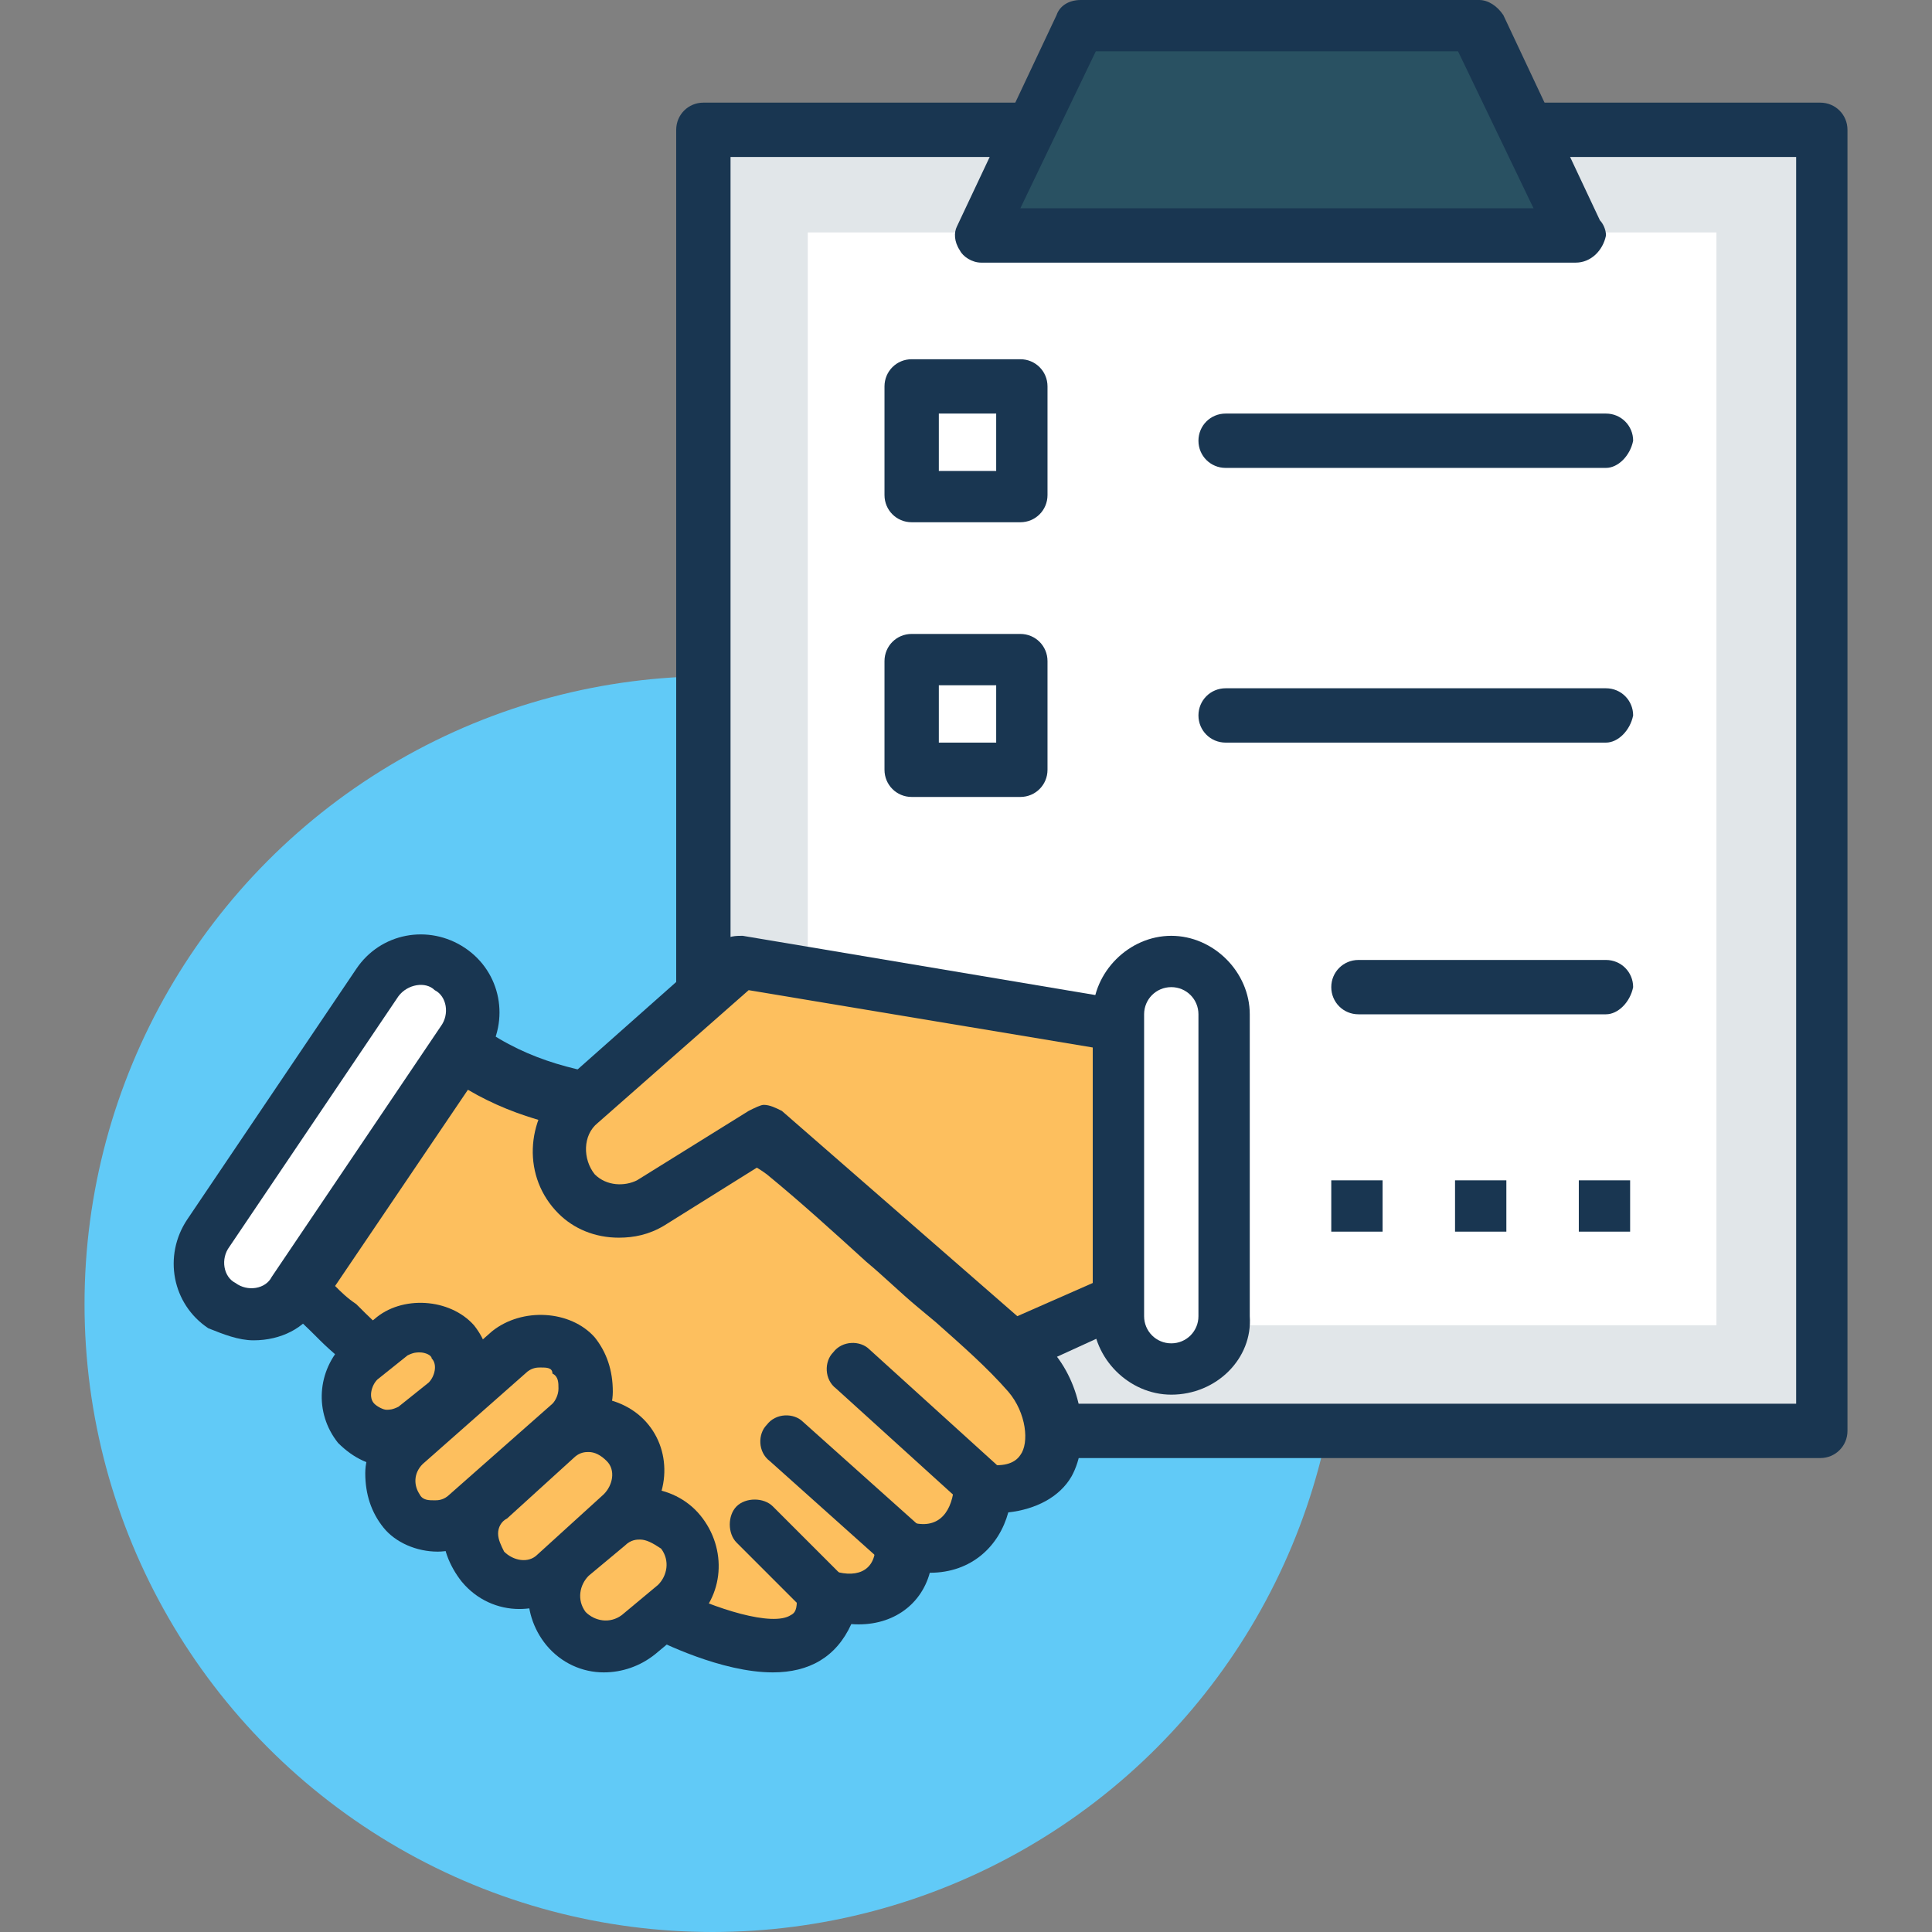 <?xml version="1.0"?>
<svg xmlns="http://www.w3.org/2000/svg" xmlns:xlink="http://www.w3.org/1999/xlink" xmlns:svgjs="http://svgjs.com/svgjs" version="1.1" width="512" height="512" x="0" y="0" viewBox="0 0 496.485 496.485" style="enable-background:new 0 0 512 512" xml:space="preserve" class=""><rect x="0" y="0" width="496.485" height="496.485" fill="#808080" stroke="none"/><g>
<circle xmlns="http://www.w3.org/2000/svg" style="" cx="183.079" cy="335.127" r="161.358" fill="#61caf7" data-original="#4fbf9f" class=""/>
<rect xmlns="http://www.w3.org/2000/svg" x="180.752" y="33.358" style="" width="287.03" height="334.352" fill="#e1e6e9" data-original="#e1e6e9" class=""/>
<path xmlns="http://www.w3.org/2000/svg" style="" d="M467.782,374.691h-287.03c-3.879,0-6.982-3.103-6.982-6.982V33.358c0-3.879,3.103-6.982,6.982-6.982  h287.03c3.879,0,6.982,3.103,6.982,6.982v334.352C474.764,371.588,471.661,374.691,467.782,374.691z M187.733,360.727h273.842  V40.339H187.733V360.727z" fill="#193651" data-original="#193651" class=""/>
<rect xmlns="http://www.w3.org/2000/svg" x="207.585" y="59.733" style="" width="233.503" height="280.824" fill="#ffffff" data-original="#ffffff" class=""/>
<path xmlns="http://www.w3.org/2000/svg" style="" d="M169.891,414.255c10.861,5.43,42.667,18.618,41.891-4.655c10.861,3.879,20.945-0.776,20.17-13.188  c10.861,3.879,20.17-3.103,20.17-14.739c20.17,3.879,21.721-17.067,12.412-29.479c-6.982-8.533-15.515-15.515-24.048-22.497  c-13.188-11.636-25.6-24.048-38.788-34.133c-9.309-6.982-18.618-6.982-30.255-9.309c-20.17-3.879-35.685-4.655-52.752-17.067  l-41.115,61.285c5.43,5.43,12.412,11.636,18.618,17.842" fill="#fdbf5e" data-original="#fdbf5e" class=""/>
<path xmlns="http://www.w3.org/2000/svg" style="" d="M198.594,429.77c-13.188,0-28.703-7.758-31.806-9.309s-4.655-5.43-3.103-9.309  c1.552-3.103,5.43-4.655,9.309-3.103c10.861,5.43,25.6,10.085,30.255,6.982c1.552-0.776,1.552-2.327,1.552-5.43  c0-2.327,0.776-4.655,2.327-5.43c1.552-1.552,3.879-1.552,6.206-0.776c6.206,2.327,11.636,0.776,11.636-6.206  c0-2.327,0.776-4.655,2.327-5.43c1.552-1.552,3.879-1.552,6.206-0.776c6.982,2.327,10.861-1.552,11.636-8.533  c0-2.327,0.776-3.879,2.327-4.655c1.552-1.552,3.103-1.552,5.43-1.552c4.655,0.776,7.758,0,9.309-2.327  c2.327-3.103,1.552-10.861-3.103-16.291c-5.43-6.206-11.636-11.636-18.618-17.842l-4.655-3.879  c-4.655-3.879-8.533-7.758-13.188-11.636c-8.533-7.758-17.067-15.515-25.6-22.497c-6.206-4.655-12.412-5.43-20.945-6.982  c-2.327,0-4.655-0.776-6.206-0.776c-3.103-0.776-6.206-0.776-9.309-1.552c-13.964-2.327-27.152-4.655-40.339-12.412l-34.133,50.424  c1.552,1.552,3.103,3.103,5.43,4.655c3.103,3.103,6.206,6.206,9.309,8.533c2.327,2.327,3.103,6.982,0,9.309  c-2.327,2.327-6.982,3.103-9.309,0c-3.103-3.103-6.206-5.43-9.309-8.533s-6.206-6.206-9.309-8.533  c-2.327-2.327-3.103-6.206-0.776-8.533l41.115-61.285c0.776-1.552,2.327-2.327,4.655-3.103c1.552,0,3.879,0,5.43,0.776  c13.188,9.309,25.6,11.636,41.115,13.964c3.103,0.776,6.206,0.776,9.309,1.552c2.327,0.776,3.879,0.776,6.206,0.776  c9.309,1.552,17.842,3.103,26.376,9.309c9.309,6.982,18.618,15.515,27.152,23.273c3.879,3.879,8.533,7.758,12.412,11.636  l4.655,3.879c6.982,6.206,13.964,11.636,20.17,19.394c7.758,9.309,9.309,23.273,4.655,31.806c-3.103,5.43-9.309,8.533-16.291,9.309  c-2.327,8.533-9.309,15.515-20.17,15.515c-2.327,8.533-10.085,13.964-20.17,13.188C214.885,425.891,207.903,429.77,198.594,429.77z" fill="#193651" data-original="#193651" class=""/>
<path xmlns="http://www.w3.org/2000/svg" style="" d="M196.267,290.909l64.388,55.855l27.152-12.412v-70.594l-96.97-16.291l-41.115,36.461  c-6.982,6.206-6.982,17.067-0.776,23.273l0,0c5.43,5.43,13.188,6.206,19.394,2.327L196.267,290.909z" fill="#fdbf5e" data-original="#fdbf5e" class=""/>
<path xmlns="http://www.w3.org/2000/svg" style="" d="M260.655,353.745c-1.552,0-3.103-0.776-4.655-1.552l-60.509-52.752l-24.824,15.515  c-3.879,2.327-7.758,3.103-11.636,3.103l0,0c-6.206,0-11.636-2.327-15.515-6.206c-9.309-9.309-8.533-24.048,0.776-33.358  l41.115-36.461c1.552-1.552,3.879-1.552,5.43-1.552l96.97,16.291c3.103,0.776,5.43,3.103,5.43,6.982v70.594  c0,2.327-1.552,4.655-3.879,6.206l-27.152,12.412C262.206,352.97,261.43,353.745,260.655,353.745z M196.267,283.927  c1.552,0,3.103,0.776,4.655,1.552l60.509,52.752l19.394-8.533v-60.509l-88.436-14.739L153.6,288.582  c-3.879,3.103-3.879,9.309-0.776,13.188c3.103,3.103,7.758,3.103,10.861,1.552l28.703-17.842  C193.939,284.703,195.491,283.927,196.267,283.927z" fill="#193651" data-original="#193651" class=""/>
<path xmlns="http://www.w3.org/2000/svg" style="" d="M96.97,252.121l-43.442,64.388c-3.879,6.206-2.327,14.739,3.879,18.618s14.739,2.327,18.618-3.879  l43.442-64.388c3.879-6.206,2.327-14.739-3.879-18.618S101.624,245.915,96.97,252.121z" fill="#ffffff" data-original="#ffffff" class=""/>
<path xmlns="http://www.w3.org/2000/svg" style="" d="M65.164,344.436L65.164,344.436c-3.879,0-7.758-1.552-11.636-3.103  c-9.309-6.206-11.636-18.618-5.43-27.927l43.442-64.388c6.206-9.309,18.618-11.636,27.927-5.43s11.636,18.618,5.43,27.927  l-43.442,64.388C78.352,341.333,72.145,344.436,65.164,344.436z M102.4,256l-43.442,64.388c-2.327,3.103-1.552,7.758,1.552,9.309  c3.103,2.327,7.758,1.552,9.309-1.552l43.442-64.388c2.327-3.103,1.552-7.758-1.552-9.309  C109.382,252.121,104.727,252.897,102.4,256z" fill="#193651" data-original="#193651" class=""/>
<path xmlns="http://www.w3.org/2000/svg" style="" d="M314.958,338.23v-77.576c0-7.758-6.206-13.964-13.964-13.964c-7.758,0-13.964,6.206-13.964,13.964  v77.576c0,7.758,6.206,13.964,13.964,13.964C308.752,351.418,314.958,345.212,314.958,338.23z" fill="#ffffff" data-original="#ffffff" class=""/>
<path xmlns="http://www.w3.org/2000/svg" style="" d="M300.994,358.4L300.994,358.4c-10.861,0-20.17-9.309-20.17-20.17v-77.576  c0-10.861,9.309-20.17,20.17-20.17c10.861,0,20.17,9.309,20.17,20.17v77.576C321.939,349.091,312.63,358.4,300.994,358.4z   M300.994,253.673c-3.879,0-6.982,3.103-6.982,6.982v77.576c0,3.879,3.103,6.982,6.982,6.982s6.982-3.103,6.982-6.982v-77.576  C307.976,256.776,304.873,253.673,300.994,253.673z" fill="#193651" data-original="#193651" class=""/>
<path xmlns="http://www.w3.org/2000/svg" style="" d="M252.897,388.655c-1.552,0-3.103-0.776-4.655-1.552l-33.358-30.255  c-3.103-2.327-3.103-6.982-0.776-9.309c2.327-3.103,6.982-3.103,9.309-0.776l33.358,30.255c3.103,2.327,3.103,6.982,0.776,9.309  C256,387.879,254.448,388.655,252.897,388.655z" fill="#193651" data-original="#193651" class=""/>
<path xmlns="http://www.w3.org/2000/svg" style="" d="M231.952,403.394c-1.552,0-3.103-0.776-4.655-1.552l-29.479-26.376  c-3.103-2.327-3.103-6.982-0.776-9.309c2.327-3.103,6.982-3.103,9.309-0.776l29.479,26.376c3.103,2.327,3.103,6.982,0.776,9.309  C235.83,402.618,234.279,403.394,231.952,403.394z" fill="#193651" data-original="#193651" class=""/>
<path xmlns="http://www.w3.org/2000/svg" style="" d="M211.782,416.582c-1.552,0-3.103-0.776-4.655-2.327l-17.842-17.842c-2.327-2.327-2.327-6.982,0-9.309  c2.327-2.327,6.982-2.327,9.309,0l17.842,17.842c2.327,2.327,2.327,6.982,0,9.309C215.661,415.806,213.333,416.582,211.782,416.582z  " fill="#193651" data-original="#193651" class=""/>
<path xmlns="http://www.w3.org/2000/svg" style="" d="M173.77,393.309L173.77,393.309c-4.655-5.43-12.412-5.43-18.618-0.776l-9.309,7.758  c-5.43,4.655-6.206,13.188-1.552,18.618c4.655,5.43,13.188,6.206,18.618,1.552l9.309-7.758  C178.424,407.273,178.424,398.739,173.77,393.309z" fill="#fdbf5e" data-original="#fdbf5e" class=""/>
<path xmlns="http://www.w3.org/2000/svg" style="" d="M155.152,429.77L155.152,429.77c-5.43,0-10.861-2.327-14.739-6.982  c-6.982-8.533-6.206-20.945,2.327-27.927l9.309-7.758c7.758-6.982,20.945-6.206,27.927,2.327c6.982,8.533,6.206,20.945-2.327,27.927  l-9.309,7.758C164.461,428.218,159.806,429.77,155.152,429.77z M164.461,395.636c-0.776,0-2.327,0-3.879,1.552l-9.309,7.758  c-2.327,2.327-3.103,6.206-0.776,9.309c2.327,2.327,6.206,3.103,9.309,0.776l9.309-7.758c2.327-2.327,3.103-6.206,0.776-9.309  C167.564,396.412,166.012,395.636,164.461,395.636z" fill="#193651" data-original="#193651" class=""/>
<path xmlns="http://www.w3.org/2000/svg" style="" d="M116.364,345.212c-3.879-4.655-11.636-5.43-16.291-0.776l-7.758,6.206  c-4.655,3.879-5.43,11.636-0.776,16.291l0,0c3.879,4.655,11.636,5.43,16.291,0.776l7.758-6.206  C120.242,356.849,121.018,349.867,116.364,345.212z" fill="#fdbf5e" data-original="#fdbf5e" class=""/>
<path xmlns="http://www.w3.org/2000/svg" style="" d="M100.848,377.018L100.848,377.018c-5.43,0-10.085-2.327-13.964-6.206  c-6.206-7.758-5.43-18.618,1.552-25.6l7.758-6.206c6.982-6.206,19.394-5.43,25.6,1.552c6.206,7.758,5.43,18.618-1.552,25.6  l-7.758,6.206C109.382,375.467,104.727,377.018,100.848,377.018z M107.83,347.539c-0.776,0-1.552,0-3.103,0.776l-7.758,6.206  c-1.552,1.552-2.327,4.655-0.776,6.206c0.776,0.776,2.327,1.552,3.103,1.552l0,0c0.776,0,1.552,0,3.103-0.776l7.758-6.206  c1.552-1.552,2.327-4.655,0.776-6.206C110.933,348.315,109.382,347.539,107.83,347.539z" fill="#193651" data-original="#193651" class=""/>
<path xmlns="http://www.w3.org/2000/svg" style="" d="M160.582,370.812c-4.655-5.43-12.412-6.206-17.842-1.552l-17.067,15.515  c-5.43,4.655-6.206,13.188-1.552,17.842l0,0c4.655,5.43,12.412,5.43,17.842,1.552l17.067-15.515  C165.236,384,165.236,376.242,160.582,370.812z" fill="#fdbf5e" data-original="#fdbf5e" class=""/>
<path xmlns="http://www.w3.org/2000/svg" style="" d="M133.43,413.479L133.43,413.479c-5.43,0-10.861-2.327-14.739-6.982  c-3.103-3.879-5.43-9.309-4.655-13.964c0-5.43,3.103-10.085,6.982-13.188l17.067-15.515c7.758-6.982,20.945-6.206,27.927,1.552  c6.982,7.758,6.206,20.17-2.327,27.927l-17.067,15.515C142.739,411.927,138.085,413.479,133.43,413.479z M151.273,373.139  c-0.776,0-2.327,0-3.879,1.552l-17.067,15.515c-1.552,0.776-2.327,2.327-2.327,3.879c0,1.552,0.776,3.103,1.552,4.655  c2.327,2.327,6.206,3.103,8.533,0.776L155.152,384c2.327-2.327,3.103-6.206,0.776-8.533  C154.376,373.915,152.824,373.139,151.273,373.139z" fill="#193651" data-original="#193651" class=""/>
<path xmlns="http://www.w3.org/2000/svg" style="" d="M148.17,348.315c-4.655-5.43-12.412-5.43-17.067-1.552l-26.376,23.273  c-5.43,4.655-5.43,12.412-1.552,17.067c4.655,5.43,12.412,5.43,17.067,1.552l26.376-23.273  C152.048,361.503,152.824,353.745,148.17,348.315z" fill="#fdbf5e" data-original="#fdbf5e" class=""/>
<path xmlns="http://www.w3.org/2000/svg" style="" d="M112.485,398.739L112.485,398.739c-5.43,0-10.861-2.327-13.964-6.206  c-3.103-3.879-4.655-8.533-4.655-13.964c0-4.655,2.327-9.309,6.206-13.188l26.376-23.273c7.758-6.206,20.17-5.43,26.376,1.552  c3.103,3.879,4.655,8.533,4.655,13.964c0,4.655-2.327,9.309-6.206,13.188l-26.376,23.273  C121.794,396.412,117.139,398.739,112.485,398.739z M138.861,351.418c-0.776,0-2.327,0-3.879,1.552l-26.376,23.273  c-2.327,2.327-2.327,5.43-0.776,7.758c0.776,1.552,2.327,1.552,3.879,1.552l0,0c0.776,0,2.327,0,3.879-1.552l26.376-23.273  c0.776-0.776,1.552-2.327,1.552-3.879c0-1.552,0-3.103-1.552-3.879C141.964,351.418,140.412,351.418,138.861,351.418z" fill="#193651" data-original="#193651" class=""/>
<polygon xmlns="http://www.w3.org/2000/svg" style="" points="404.945,60.509 252.121,60.509 277.721,6.982 379.345,6.982 " fill="#295162" data-original="#f16051" class=""/>
<path xmlns="http://www.w3.org/2000/svg" style="" d="M404.945,67.491L404.945,67.491H252.121c-2.327,0-4.655-1.552-5.43-3.103  c-1.552-2.327-1.552-4.655-0.776-6.206l25.6-54.303C272.291,1.552,274.618,0,277.721,0h102.4c2.327,0,4.655,1.552,6.206,3.879  l24.824,52.752c0.776,0.776,1.552,2.327,1.552,3.879C411.927,64.388,408.824,67.491,404.945,67.491z M262.206,53.527h131.879  l-19.394-40.339H281.6L262.206,53.527z" fill="#193651" data-original="#193651" class=""/>
<rect xmlns="http://www.w3.org/2000/svg" x="234.279" y="100.073" style="" width="27.927" height="27.927" fill="#ffffff" data-original="#ffffff" class=""/>
<path xmlns="http://www.w3.org/2000/svg" style="" d="M262.206,134.206h-27.927c-3.879,0-6.982-3.103-6.982-6.982V99.297c0-3.879,3.103-6.982,6.982-6.982  h27.927c3.879,0,6.982,3.103,6.982,6.982v27.927C269.188,131.103,266.085,134.206,262.206,134.206z M241.261,121.018H256v-14.739  h-14.739V121.018z" fill="#193651" data-original="#193651" class=""/>
<rect xmlns="http://www.w3.org/2000/svg" x="234.279" y="169.891" style="" width="27.927" height="27.927" fill="#ffffff" data-original="#ffffff" class=""/>
<g xmlns="http://www.w3.org/2000/svg">
	<path style="" d="M262.206,204.8h-27.927c-3.879,0-6.982-3.103-6.982-6.982v-27.927c0-3.879,3.103-6.982,6.982-6.982   h27.927c3.879,0,6.982,3.103,6.982,6.982v27.927C269.188,201.697,266.085,204.8,262.206,204.8z M241.261,190.836H256v-14.739   h-14.739V190.836z" fill="#193651" data-original="#193651" class=""/>
	<path style="" d="M412.703,120.242h-97.745c-3.879,0-6.982-3.103-6.982-6.982c0-3.879,3.103-6.982,6.982-6.982h97.745   c3.879,0,6.982,3.103,6.982,6.982C418.909,117.139,415.806,120.242,412.703,120.242z" fill="#193651" data-original="#193651" class=""/>
	<path style="" d="M412.703,190.836h-97.745c-3.879,0-6.982-3.103-6.982-6.982s3.103-6.982,6.982-6.982h97.745   c3.879,0,6.982,3.103,6.982,6.982C418.909,187.733,415.806,190.836,412.703,190.836z" fill="#193651" data-original="#193651" class=""/>
	<path style="" d="M412.703,260.655h-63.612c-3.879,0-6.982-3.103-6.982-6.982c0-3.879,3.103-6.982,6.982-6.982h63.612   c3.879,0,6.982,3.103,6.982,6.982C418.909,257.552,415.806,260.655,412.703,260.655z" fill="#193651" data-original="#193651" class=""/>
	<rect x="342.109" y="303.321" style="" width="13.188" height="13.188" fill="#193651" data-original="#193651" class=""/>
	<rect x="373.915" y="303.321" style="" width="13.188" height="13.188" fill="#193651" data-original="#193651" class=""/>
	<rect x="405.721" y="303.321" style="" width="13.188" height="13.188" fill="#193651" data-original="#193651" class=""/>
</g>
<g xmlns="http://www.w3.org/2000/svg">
</g>
<g xmlns="http://www.w3.org/2000/svg">
</g>
<g xmlns="http://www.w3.org/2000/svg">
</g>
<g xmlns="http://www.w3.org/2000/svg">
</g>
<g xmlns="http://www.w3.org/2000/svg">
</g>
<g xmlns="http://www.w3.org/2000/svg">
</g>
<g xmlns="http://www.w3.org/2000/svg">
</g>
<g xmlns="http://www.w3.org/2000/svg">
</g>
<g xmlns="http://www.w3.org/2000/svg">
</g>
<g xmlns="http://www.w3.org/2000/svg">
</g>
<g xmlns="http://www.w3.org/2000/svg">
</g>
<g xmlns="http://www.w3.org/2000/svg">
</g>
<g xmlns="http://www.w3.org/2000/svg">
</g>
<g xmlns="http://www.w3.org/2000/svg">
</g>
<g xmlns="http://www.w3.org/2000/svg">
</g>
</g></svg>

